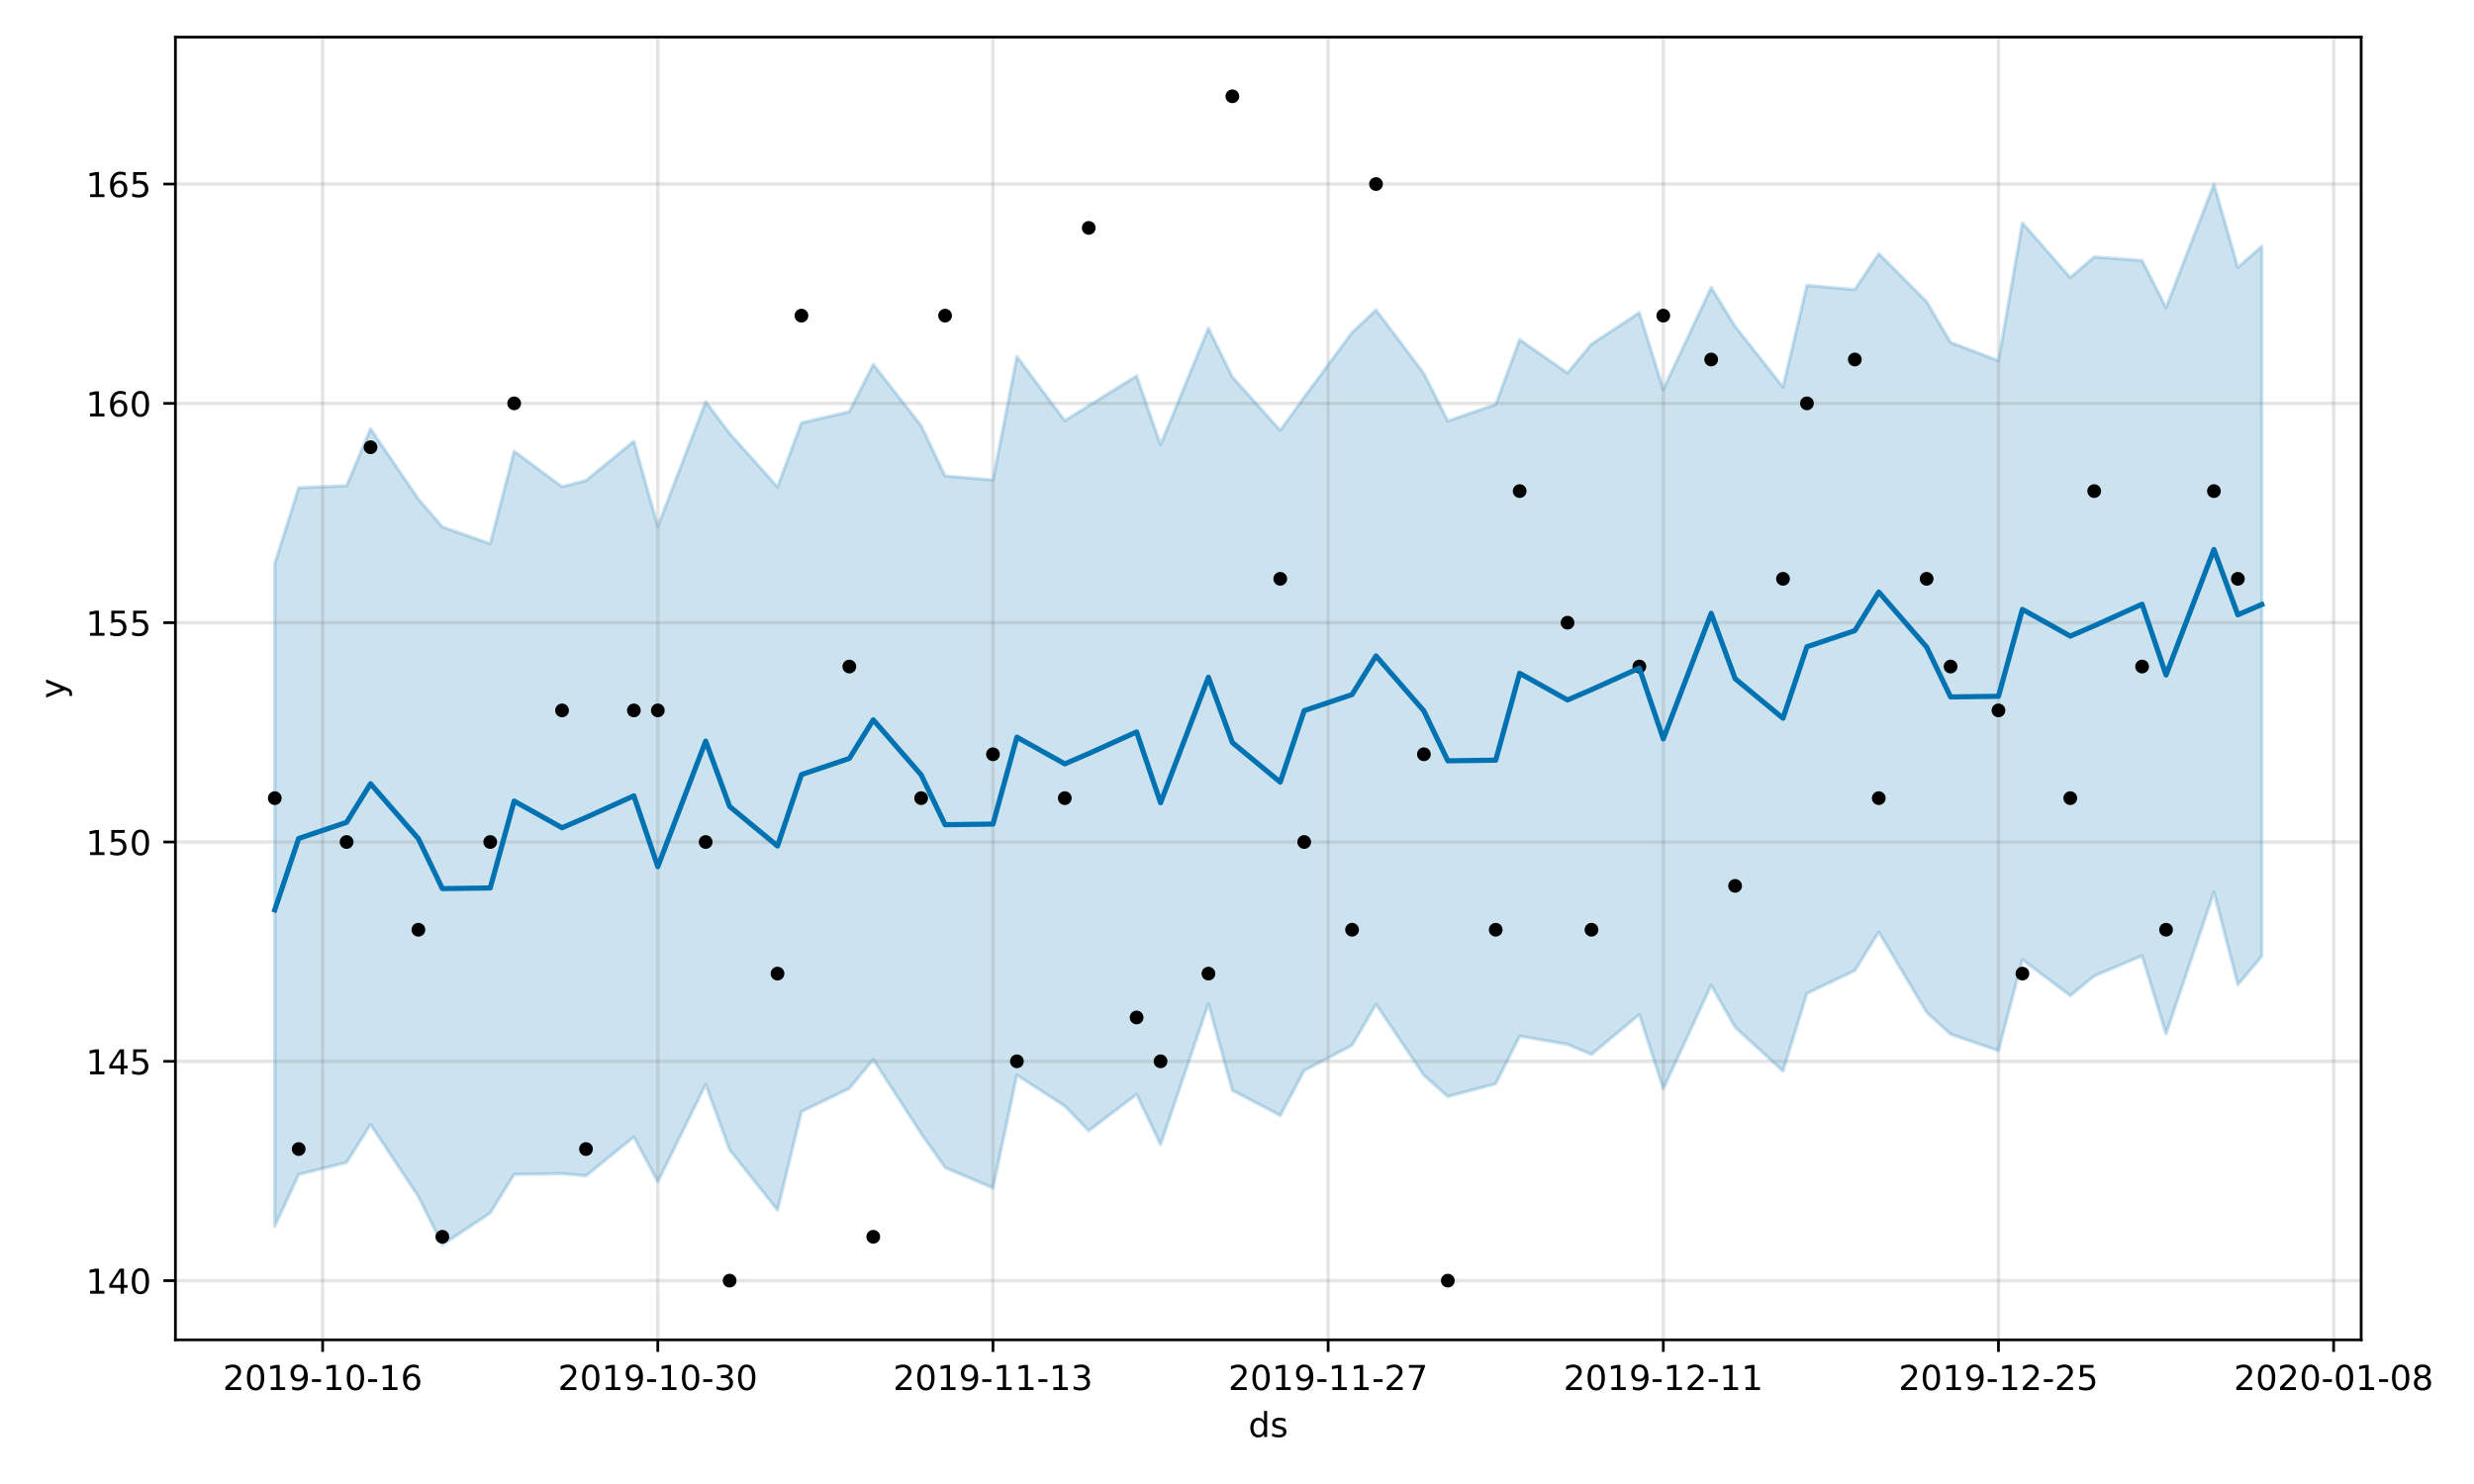<?xml version="1.0" encoding="utf-8" standalone="no"?>
<!DOCTYPE svg PUBLIC "-//W3C//DTD SVG 1.1//EN"
  "http://www.w3.org/Graphics/SVG/1.1/DTD/svg11.dtd">
<!-- Created with matplotlib (https://matplotlib.org/) -->
<svg height="432pt" version="1.1" viewBox="0 0 720 432" width="720pt" xmlns="http://www.w3.org/2000/svg" xmlns:xlink="http://www.w3.org/1999/xlink">
 <defs>
  <style type="text/css">
*{stroke-linecap:butt;stroke-linejoin:round;}
  </style>
 </defs>
 <g id="figure_1">
  <g id="patch_1">
   <path d="M 0 432 
L 720 432 
L 720 0 
L 0 0 
z
" style="fill:#ffffff;"/>
  </g>
  <g id="axes_1">
   <g id="patch_2">
    <path d="M 51.05 390.04 
L 687.158 390.04 
L 687.158 10.8 
L 51.05 10.8 
z
" style="fill:#ffffff;"/>
   </g>
   <g id="PolyCollection_1">
    <defs>
     <path d="M 79.964 -267.944 
L 79.964 -74.996 
L 86.931 -90.11 
L 100.866 -93.587 
L 107.833 -104.637 
L 121.767 -83.655 
L 128.735 -69.63 
L 142.669 -78.879 
L 149.636 -90.12 
L 163.571 -90.35 
L 170.538 -89.723 
L 184.473 -101.021 
L 191.44 -87.977 
L 205.374 -116.319 
L 212.341 -97.268 
L 226.276 -79.716 
L 233.243 -108.394 
L 247.178 -115.147 
L 254.145 -123.563 
L 268.079 -102.021 
L 275.047 -92.111 
L 288.981 -86.183 
L 295.948 -119.031 
L 309.883 -110.011 
L 316.85 -102.819 
L 330.784 -113.418 
L 337.752 -98.805 
L 351.686 -139.807 
L 358.653 -114.568 
L 372.588 -107.288 
L 379.555 -120.355 
L 393.49 -127.71 
L 400.457 -139.626 
L 414.391 -118.988 
L 421.358 -112.768 
L 435.293 -116.506 
L 442.26 -130.381 
L 456.195 -127.968 
L 463.162 -125.043 
L 477.096 -136.666 
L 484.064 -115.01 
L 497.998 -145.168 
L 504.965 -132.957 
L 518.9 -120.167 
L 525.867 -142.818 
L 539.801 -149.465 
L 546.769 -160.665 
L 560.703 -137.319 
L 567.67 -130.917 
L 581.605 -126.146 
L 588.572 -152.616 
L 602.507 -142.161 
L 609.474 -147.876 
L 623.408 -153.757 
L 630.376 -131.026 
L 644.31 -172.273 
L 651.277 -145.384 
L 658.244 -153.636 
L 658.244 -360.31 
L 658.244 -360.31 
L 651.277 -354.139 
L 644.31 -378.375 
L 630.376 -342.462 
L 623.408 -356.177 
L 609.474 -357.196 
L 602.507 -351.196 
L 588.572 -367.111 
L 581.605 -327.009 
L 567.67 -332.31 
L 560.703 -344.186 
L 546.769 -358.141 
L 539.801 -347.703 
L 525.867 -348.939 
L 518.9 -319.309 
L 504.965 -337.007 
L 497.998 -348.292 
L 484.064 -318.627 
L 477.096 -340.997 
L 463.162 -331.837 
L 456.195 -323.414 
L 442.26 -333.11 
L 435.293 -314.282 
L 421.358 -309.449 
L 414.391 -323.273 
L 400.457 -341.777 
L 393.49 -335.211 
L 379.555 -316.365 
L 372.588 -306.723 
L 358.653 -322.259 
L 351.686 -336.455 
L 337.752 -302.538 
L 330.784 -322.562 
L 316.85 -313.931 
L 309.883 -309.537 
L 295.948 -328.204 
L 288.981 -292.29 
L 275.047 -293.442 
L 268.079 -308.083 
L 254.145 -325.919 
L 247.178 -312.148 
L 233.243 -308.922 
L 226.276 -290.255 
L 212.341 -305.826 
L 205.374 -315.051 
L 191.44 -278.786 
L 184.473 -303.545 
L 170.538 -292.118 
L 163.571 -290.308 
L 149.636 -300.643 
L 142.669 -273.708 
L 128.735 -278.61 
L 121.767 -286.722 
L 107.833 -307.193 
L 100.866 -290.59 
L 86.931 -290.013 
L 79.964 -267.944 
z
" id="m11f42576dd" style="stroke:#0072b2;stroke-opacity:0.2;"/>
    </defs>
    <g clip-path="url(#pcdcfccb5d8)">
     <use style="fill:#0072b2;fill-opacity:0.2;stroke:#0072b2;stroke-opacity:0.2;" x="0" xlink:href="#m11f42576dd" y="432"/>
    </g>
   </g>
   <g id="matplotlib.axis_1">
    <g id="xtick_1">
     <g id="line2d_1">
      <path clip-path="url(#pcdcfccb5d8)" d="M 93.898 390.04 
L 93.898 10.8 
" style="fill:none;stroke:#808080;stroke-linecap:square;stroke-opacity:0.2;"/>
     </g>
     <g id="line2d_2">
      <defs>
       <path d="M 0 0 
L 0 3.5 
" id="m8440cd59ab" style="stroke:#000000;stroke-width:0.8;"/>
      </defs>
      <g>
       <use style="stroke:#000000;stroke-width:0.8;" x="93.898" xlink:href="#m8440cd59ab" y="390.04"/>
      </g>
     </g>
     <g id="text_1">
      <!-- 2019-10-16 -->
      <defs>
       <path d="M 19.188 8.297 
L 53.609 8.297 
L 53.609 0 
L 7.328 0 
L 7.328 8.297 
Q 12.938 14.109 22.625 23.891 
Q 32.328 33.688 34.812 36.531 
Q 39.547 41.844 41.422 45.531 
Q 43.312 49.219 43.312 52.781 
Q 43.312 58.594 39.234 62.25 
Q 35.156 65.922 28.609 65.922 
Q 23.969 65.922 18.812 64.312 
Q 13.672 62.703 7.812 59.422 
L 7.812 69.391 
Q 13.766 71.781 18.938 73 
Q 24.125 74.219 28.422 74.219 
Q 39.75 74.219 46.484 68.547 
Q 53.219 62.891 53.219 53.422 
Q 53.219 48.922 51.531 44.891 
Q 49.859 40.875 45.406 35.406 
Q 44.188 33.984 37.641 27.219 
Q 31.109 20.453 19.188 8.297 
z
" id="DejaVuSans-50"/>
       <path d="M 31.781 66.406 
Q 24.172 66.406 20.328 58.906 
Q 16.5 51.422 16.5 36.375 
Q 16.5 21.391 20.328 13.891 
Q 24.172 6.391 31.781 6.391 
Q 39.453 6.391 43.281 13.891 
Q 47.125 21.391 47.125 36.375 
Q 47.125 51.422 43.281 58.906 
Q 39.453 66.406 31.781 66.406 
z
M 31.781 74.219 
Q 44.047 74.219 50.516 64.516 
Q 56.984 54.828 56.984 36.375 
Q 56.984 17.969 50.516 8.266 
Q 44.047 -1.422 31.781 -1.422 
Q 19.531 -1.422 13.062 8.266 
Q 6.594 17.969 6.594 36.375 
Q 6.594 54.828 13.062 64.516 
Q 19.531 74.219 31.781 74.219 
z
" id="DejaVuSans-48"/>
       <path d="M 12.406 8.297 
L 28.516 8.297 
L 28.516 63.922 
L 10.984 60.406 
L 10.984 69.391 
L 28.422 72.906 
L 38.281 72.906 
L 38.281 8.297 
L 54.391 8.297 
L 54.391 0 
L 12.406 0 
z
" id="DejaVuSans-49"/>
       <path d="M 10.984 1.516 
L 10.984 10.5 
Q 14.703 8.734 18.5 7.812 
Q 22.312 6.891 25.984 6.891 
Q 35.75 6.891 40.891 13.453 
Q 46.047 20.016 46.781 33.406 
Q 43.953 29.203 39.594 26.953 
Q 35.25 24.703 29.984 24.703 
Q 19.047 24.703 12.672 31.312 
Q 6.297 37.938 6.297 49.422 
Q 6.297 60.641 12.938 67.422 
Q 19.578 74.219 30.609 74.219 
Q 43.266 74.219 49.922 64.516 
Q 56.594 54.828 56.594 36.375 
Q 56.594 19.141 48.406 8.859 
Q 40.234 -1.422 26.422 -1.422 
Q 22.703 -1.422 18.891 -0.688 
Q 15.094 0.047 10.984 1.516 
z
M 30.609 32.422 
Q 37.25 32.422 41.125 36.953 
Q 45.016 41.5 45.016 49.422 
Q 45.016 57.281 41.125 61.844 
Q 37.25 66.406 30.609 66.406 
Q 23.969 66.406 20.094 61.844 
Q 16.219 57.281 16.219 49.422 
Q 16.219 41.5 20.094 36.953 
Q 23.969 32.422 30.609 32.422 
z
" id="DejaVuSans-57"/>
       <path d="M 4.891 31.391 
L 31.203 31.391 
L 31.203 23.391 
L 4.891 23.391 
z
" id="DejaVuSans-45"/>
       <path d="M 33.016 40.375 
Q 26.375 40.375 22.484 35.828 
Q 18.609 31.297 18.609 23.391 
Q 18.609 15.531 22.484 10.953 
Q 26.375 6.391 33.016 6.391 
Q 39.656 6.391 43.531 10.953 
Q 47.406 15.531 47.406 23.391 
Q 47.406 31.297 43.531 35.828 
Q 39.656 40.375 33.016 40.375 
z
M 52.594 71.297 
L 52.594 62.312 
Q 48.875 64.062 45.094 64.984 
Q 41.312 65.922 37.594 65.922 
Q 27.828 65.922 22.672 59.328 
Q 17.531 52.734 16.797 39.406 
Q 19.672 43.656 24.016 45.922 
Q 28.375 48.188 33.594 48.188 
Q 44.578 48.188 50.953 41.516 
Q 57.328 34.859 57.328 23.391 
Q 57.328 12.156 50.688 5.359 
Q 44.047 -1.422 33.016 -1.422 
Q 20.359 -1.422 13.672 8.266 
Q 6.984 17.969 6.984 36.375 
Q 6.984 53.656 15.188 63.938 
Q 23.391 74.219 37.203 74.219 
Q 40.922 74.219 44.703 73.484 
Q 48.484 72.75 52.594 71.297 
z
" id="DejaVuSans-54"/>
      </defs>
      <g transform="translate(64.841 404.638)scale(0.1 -0.1)">
       <use xlink:href="#DejaVuSans-50"/>
       <use x="63.623" xlink:href="#DejaVuSans-48"/>
       <use x="127.246" xlink:href="#DejaVuSans-49"/>
       <use x="190.869" xlink:href="#DejaVuSans-57"/>
       <use x="254.492" xlink:href="#DejaVuSans-45"/>
       <use x="290.576" xlink:href="#DejaVuSans-49"/>
       <use x="354.199" xlink:href="#DejaVuSans-48"/>
       <use x="417.822" xlink:href="#DejaVuSans-45"/>
       <use x="453.906" xlink:href="#DejaVuSans-49"/>
       <use x="517.529" xlink:href="#DejaVuSans-54"/>
      </g>
     </g>
    </g>
    <g id="xtick_2">
     <g id="line2d_3">
      <path clip-path="url(#pcdcfccb5d8)" d="M 191.44 390.04 
L 191.44 10.8 
" style="fill:none;stroke:#808080;stroke-linecap:square;stroke-opacity:0.2;"/>
     </g>
     <g id="line2d_4">
      <g>
       <use style="stroke:#000000;stroke-width:0.8;" x="191.44" xlink:href="#m8440cd59ab" y="390.04"/>
      </g>
     </g>
     <g id="text_2">
      <!-- 2019-10-30 -->
      <defs>
       <path d="M 40.578 39.312 
Q 47.656 37.797 51.625 33 
Q 55.609 28.219 55.609 21.188 
Q 55.609 10.406 48.188 4.484 
Q 40.766 -1.422 27.094 -1.422 
Q 22.516 -1.422 17.656 -0.516 
Q 12.797 0.391 7.625 2.203 
L 7.625 11.719 
Q 11.719 9.328 16.594 8.109 
Q 21.484 6.891 26.812 6.891 
Q 36.078 6.891 40.938 10.547 
Q 45.797 14.203 45.797 21.188 
Q 45.797 27.641 41.281 31.266 
Q 36.766 34.906 28.719 34.906 
L 20.219 34.906 
L 20.219 43.016 
L 29.109 43.016 
Q 36.375 43.016 40.234 45.922 
Q 44.094 48.828 44.094 54.297 
Q 44.094 59.906 40.109 62.906 
Q 36.141 65.922 28.719 65.922 
Q 24.656 65.922 20.016 65.031 
Q 15.375 64.156 9.812 62.312 
L 9.812 71.094 
Q 15.438 72.656 20.344 73.438 
Q 25.25 74.219 29.594 74.219 
Q 40.828 74.219 47.359 69.109 
Q 53.906 64.016 53.906 55.328 
Q 53.906 49.266 50.438 45.094 
Q 46.969 40.922 40.578 39.312 
z
" id="DejaVuSans-51"/>
      </defs>
      <g transform="translate(162.382 404.638)scale(0.1 -0.1)">
       <use xlink:href="#DejaVuSans-50"/>
       <use x="63.623" xlink:href="#DejaVuSans-48"/>
       <use x="127.246" xlink:href="#DejaVuSans-49"/>
       <use x="190.869" xlink:href="#DejaVuSans-57"/>
       <use x="254.492" xlink:href="#DejaVuSans-45"/>
       <use x="290.576" xlink:href="#DejaVuSans-49"/>
       <use x="354.199" xlink:href="#DejaVuSans-48"/>
       <use x="417.822" xlink:href="#DejaVuSans-45"/>
       <use x="453.906" xlink:href="#DejaVuSans-51"/>
       <use x="517.529" xlink:href="#DejaVuSans-48"/>
      </g>
     </g>
    </g>
    <g id="xtick_3">
     <g id="line2d_5">
      <path clip-path="url(#pcdcfccb5d8)" d="M 288.981 390.04 
L 288.981 10.8 
" style="fill:none;stroke:#808080;stroke-linecap:square;stroke-opacity:0.2;"/>
     </g>
     <g id="line2d_6">
      <g>
       <use style="stroke:#000000;stroke-width:0.8;" x="288.981" xlink:href="#m8440cd59ab" y="390.04"/>
      </g>
     </g>
     <g id="text_3">
      <!-- 2019-11-13 -->
      <g transform="translate(259.923 404.638)scale(0.1 -0.1)">
       <use xlink:href="#DejaVuSans-50"/>
       <use x="63.623" xlink:href="#DejaVuSans-48"/>
       <use x="127.246" xlink:href="#DejaVuSans-49"/>
       <use x="190.869" xlink:href="#DejaVuSans-57"/>
       <use x="254.492" xlink:href="#DejaVuSans-45"/>
       <use x="290.576" xlink:href="#DejaVuSans-49"/>
       <use x="354.199" xlink:href="#DejaVuSans-49"/>
       <use x="417.822" xlink:href="#DejaVuSans-45"/>
       <use x="453.906" xlink:href="#DejaVuSans-49"/>
       <use x="517.529" xlink:href="#DejaVuSans-51"/>
      </g>
     </g>
    </g>
    <g id="xtick_4">
     <g id="line2d_7">
      <path clip-path="url(#pcdcfccb5d8)" d="M 386.522 390.04 
L 386.522 10.8 
" style="fill:none;stroke:#808080;stroke-linecap:square;stroke-opacity:0.2;"/>
     </g>
     <g id="line2d_8">
      <g>
       <use style="stroke:#000000;stroke-width:0.8;" x="386.522" xlink:href="#m8440cd59ab" y="390.04"/>
      </g>
     </g>
     <g id="text_4">
      <!-- 2019-11-27 -->
      <defs>
       <path d="M 8.203 72.906 
L 55.078 72.906 
L 55.078 68.703 
L 28.609 0 
L 18.312 0 
L 43.219 64.594 
L 8.203 64.594 
z
" id="DejaVuSans-55"/>
      </defs>
      <g transform="translate(357.465 404.638)scale(0.1 -0.1)">
       <use xlink:href="#DejaVuSans-50"/>
       <use x="63.623" xlink:href="#DejaVuSans-48"/>
       <use x="127.246" xlink:href="#DejaVuSans-49"/>
       <use x="190.869" xlink:href="#DejaVuSans-57"/>
       <use x="254.492" xlink:href="#DejaVuSans-45"/>
       <use x="290.576" xlink:href="#DejaVuSans-49"/>
       <use x="354.199" xlink:href="#DejaVuSans-49"/>
       <use x="417.822" xlink:href="#DejaVuSans-45"/>
       <use x="453.906" xlink:href="#DejaVuSans-50"/>
       <use x="517.529" xlink:href="#DejaVuSans-55"/>
      </g>
     </g>
    </g>
    <g id="xtick_5">
     <g id="line2d_9">
      <path clip-path="url(#pcdcfccb5d8)" d="M 484.064 390.04 
L 484.064 10.8 
" style="fill:none;stroke:#808080;stroke-linecap:square;stroke-opacity:0.2;"/>
     </g>
     <g id="line2d_10">
      <g>
       <use style="stroke:#000000;stroke-width:0.8;" x="484.064" xlink:href="#m8440cd59ab" y="390.04"/>
      </g>
     </g>
     <g id="text_5">
      <!-- 2019-12-11 -->
      <g transform="translate(455.006 404.638)scale(0.1 -0.1)">
       <use xlink:href="#DejaVuSans-50"/>
       <use x="63.623" xlink:href="#DejaVuSans-48"/>
       <use x="127.246" xlink:href="#DejaVuSans-49"/>
       <use x="190.869" xlink:href="#DejaVuSans-57"/>
       <use x="254.492" xlink:href="#DejaVuSans-45"/>
       <use x="290.576" xlink:href="#DejaVuSans-49"/>
       <use x="354.199" xlink:href="#DejaVuSans-50"/>
       <use x="417.822" xlink:href="#DejaVuSans-45"/>
       <use x="453.906" xlink:href="#DejaVuSans-49"/>
       <use x="517.529" xlink:href="#DejaVuSans-49"/>
      </g>
     </g>
    </g>
    <g id="xtick_6">
     <g id="line2d_11">
      <path clip-path="url(#pcdcfccb5d8)" d="M 581.605 390.04 
L 581.605 10.8 
" style="fill:none;stroke:#808080;stroke-linecap:square;stroke-opacity:0.2;"/>
     </g>
     <g id="line2d_12">
      <g>
       <use style="stroke:#000000;stroke-width:0.8;" x="581.605" xlink:href="#m8440cd59ab" y="390.04"/>
      </g>
     </g>
     <g id="text_6">
      <!-- 2019-12-25 -->
      <defs>
       <path d="M 10.797 72.906 
L 49.516 72.906 
L 49.516 64.594 
L 19.828 64.594 
L 19.828 46.734 
Q 21.969 47.469 24.109 47.828 
Q 26.266 48.188 28.422 48.188 
Q 40.625 48.188 47.75 41.5 
Q 54.891 34.812 54.891 23.391 
Q 54.891 11.625 47.562 5.094 
Q 40.234 -1.422 26.906 -1.422 
Q 22.312 -1.422 17.547 -0.641 
Q 12.797 0.141 7.719 1.703 
L 7.719 11.625 
Q 12.109 9.234 16.797 8.062 
Q 21.484 6.891 26.703 6.891 
Q 35.156 6.891 40.078 11.328 
Q 45.016 15.766 45.016 23.391 
Q 45.016 31 40.078 35.438 
Q 35.156 39.891 26.703 39.891 
Q 22.75 39.891 18.812 39.016 
Q 14.891 38.141 10.797 36.281 
z
" id="DejaVuSans-53"/>
      </defs>
      <g transform="translate(552.547 404.638)scale(0.1 -0.1)">
       <use xlink:href="#DejaVuSans-50"/>
       <use x="63.623" xlink:href="#DejaVuSans-48"/>
       <use x="127.246" xlink:href="#DejaVuSans-49"/>
       <use x="190.869" xlink:href="#DejaVuSans-57"/>
       <use x="254.492" xlink:href="#DejaVuSans-45"/>
       <use x="290.576" xlink:href="#DejaVuSans-49"/>
       <use x="354.199" xlink:href="#DejaVuSans-50"/>
       <use x="417.822" xlink:href="#DejaVuSans-45"/>
       <use x="453.906" xlink:href="#DejaVuSans-50"/>
       <use x="517.529" xlink:href="#DejaVuSans-53"/>
      </g>
     </g>
    </g>
    <g id="xtick_7">
     <g id="line2d_13">
      <path clip-path="url(#pcdcfccb5d8)" d="M 679.146 390.04 
L 679.146 10.8 
" style="fill:none;stroke:#808080;stroke-linecap:square;stroke-opacity:0.2;"/>
     </g>
     <g id="line2d_14">
      <g>
       <use style="stroke:#000000;stroke-width:0.8;" x="679.146" xlink:href="#m8440cd59ab" y="390.04"/>
      </g>
     </g>
     <g id="text_7">
      <!-- 2020-01-08 -->
      <defs>
       <path d="M 31.781 34.625 
Q 24.75 34.625 20.719 30.859 
Q 16.703 27.094 16.703 20.516 
Q 16.703 13.922 20.719 10.156 
Q 24.75 6.391 31.781 6.391 
Q 38.812 6.391 42.859 10.172 
Q 46.922 13.969 46.922 20.516 
Q 46.922 27.094 42.891 30.859 
Q 38.875 34.625 31.781 34.625 
z
M 21.922 38.812 
Q 15.578 40.375 12.031 44.719 
Q 8.5 49.078 8.5 55.328 
Q 8.5 64.062 14.719 69.141 
Q 20.953 74.219 31.781 74.219 
Q 42.672 74.219 48.875 69.141 
Q 55.078 64.062 55.078 55.328 
Q 55.078 49.078 51.531 44.719 
Q 48 40.375 41.703 38.812 
Q 48.828 37.156 52.797 32.312 
Q 56.781 27.484 56.781 20.516 
Q 56.781 9.906 50.312 4.234 
Q 43.844 -1.422 31.781 -1.422 
Q 19.734 -1.422 13.25 4.234 
Q 6.781 9.906 6.781 20.516 
Q 6.781 27.484 10.781 32.312 
Q 14.797 37.156 21.922 38.812 
z
M 18.312 54.391 
Q 18.312 48.734 21.844 45.562 
Q 25.391 42.391 31.781 42.391 
Q 38.141 42.391 41.719 45.562 
Q 45.312 48.734 45.312 54.391 
Q 45.312 60.062 41.719 63.234 
Q 38.141 66.406 31.781 66.406 
Q 25.391 66.406 21.844 63.234 
Q 18.312 60.062 18.312 54.391 
z
" id="DejaVuSans-56"/>
      </defs>
      <g transform="translate(650.088 404.638)scale(0.1 -0.1)">
       <use xlink:href="#DejaVuSans-50"/>
       <use x="63.623" xlink:href="#DejaVuSans-48"/>
       <use x="127.246" xlink:href="#DejaVuSans-50"/>
       <use x="190.869" xlink:href="#DejaVuSans-48"/>
       <use x="254.492" xlink:href="#DejaVuSans-45"/>
       <use x="290.576" xlink:href="#DejaVuSans-48"/>
       <use x="354.199" xlink:href="#DejaVuSans-49"/>
       <use x="417.822" xlink:href="#DejaVuSans-45"/>
       <use x="453.906" xlink:href="#DejaVuSans-48"/>
       <use x="517.529" xlink:href="#DejaVuSans-56"/>
      </g>
     </g>
    </g>
    <g id="text_8">
     <!-- ds -->
     <defs>
      <path d="M 45.406 46.391 
L 45.406 75.984 
L 54.391 75.984 
L 54.391 0 
L 45.406 0 
L 45.406 8.203 
Q 42.578 3.328 38.25 0.953 
Q 33.938 -1.422 27.875 -1.422 
Q 17.969 -1.422 11.734 6.484 
Q 5.516 14.406 5.516 27.297 
Q 5.516 40.188 11.734 48.094 
Q 17.969 56 27.875 56 
Q 33.938 56 38.25 53.625 
Q 42.578 51.266 45.406 46.391 
z
M 14.797 27.297 
Q 14.797 17.391 18.875 11.75 
Q 22.953 6.109 30.078 6.109 
Q 37.203 6.109 41.297 11.75 
Q 45.406 17.391 45.406 27.297 
Q 45.406 37.203 41.297 42.844 
Q 37.203 48.484 30.078 48.484 
Q 22.953 48.484 18.875 42.844 
Q 14.797 37.203 14.797 27.297 
z
" id="DejaVuSans-100"/>
      <path d="M 44.281 53.078 
L 44.281 44.578 
Q 40.484 46.531 36.375 47.5 
Q 32.281 48.484 27.875 48.484 
Q 21.188 48.484 17.844 46.438 
Q 14.5 44.391 14.5 40.281 
Q 14.5 37.156 16.891 35.375 
Q 19.281 33.594 26.516 31.984 
L 29.594 31.297 
Q 39.156 29.25 43.188 25.516 
Q 47.219 21.781 47.219 15.094 
Q 47.219 7.469 41.188 3.016 
Q 35.156 -1.422 24.609 -1.422 
Q 20.219 -1.422 15.453 -0.562 
Q 10.688 0.297 5.422 2 
L 5.422 11.281 
Q 10.406 8.688 15.234 7.391 
Q 20.062 6.109 24.812 6.109 
Q 31.156 6.109 34.562 8.281 
Q 37.984 10.453 37.984 14.406 
Q 37.984 18.062 35.516 20.016 
Q 33.062 21.969 24.703 23.781 
L 21.578 24.516 
Q 13.234 26.266 9.516 29.906 
Q 5.812 33.547 5.812 39.891 
Q 5.812 47.609 11.281 51.797 
Q 16.75 56 26.812 56 
Q 31.781 56 36.172 55.266 
Q 40.578 54.547 44.281 53.078 
z
" id="DejaVuSans-115"/>
     </defs>
     <g transform="translate(363.325 418.317)scale(0.1 -0.1)">
      <use xlink:href="#DejaVuSans-100"/>
      <use x="63.477" xlink:href="#DejaVuSans-115"/>
     </g>
    </g>
   </g>
   <g id="matplotlib.axis_2">
    <g id="ytick_1">
     <g id="line2d_15">
      <path clip-path="url(#pcdcfccb5d8)" d="M 51.05 372.802 
L 687.158 372.802 
" style="fill:none;stroke:#808080;stroke-linecap:square;stroke-opacity:0.2;"/>
     </g>
     <g id="line2d_16">
      <defs>
       <path d="M 0 0 
L -3.5 0 
" id="m654d84750d" style="stroke:#000000;stroke-width:0.8;"/>
      </defs>
      <g>
       <use style="stroke:#000000;stroke-width:0.8;" x="51.05" xlink:href="#m654d84750d" y="372.802"/>
      </g>
     </g>
     <g id="text_9">
      <!-- 140 -->
      <defs>
       <path d="M 37.797 64.312 
L 12.891 25.391 
L 37.797 25.391 
z
M 35.203 72.906 
L 47.609 72.906 
L 47.609 25.391 
L 58.016 25.391 
L 58.016 17.188 
L 47.609 17.188 
L 47.609 0 
L 37.797 0 
L 37.797 17.188 
L 4.891 17.188 
L 4.891 26.703 
z
" id="DejaVuSans-52"/>
      </defs>
      <g transform="translate(24.962 376.601)scale(0.1 -0.1)">
       <use xlink:href="#DejaVuSans-49"/>
       <use x="63.623" xlink:href="#DejaVuSans-52"/>
       <use x="127.246" xlink:href="#DejaVuSans-48"/>
      </g>
     </g>
    </g>
    <g id="ytick_2">
     <g id="line2d_17">
      <path clip-path="url(#pcdcfccb5d8)" d="M 51.05 308.957 
L 687.158 308.957 
" style="fill:none;stroke:#808080;stroke-linecap:square;stroke-opacity:0.2;"/>
     </g>
     <g id="line2d_18">
      <g>
       <use style="stroke:#000000;stroke-width:0.8;" x="51.05" xlink:href="#m654d84750d" y="308.957"/>
      </g>
     </g>
     <g id="text_10">
      <!-- 145 -->
      <g transform="translate(24.962 312.756)scale(0.1 -0.1)">
       <use xlink:href="#DejaVuSans-49"/>
       <use x="63.623" xlink:href="#DejaVuSans-52"/>
       <use x="127.246" xlink:href="#DejaVuSans-53"/>
      </g>
     </g>
    </g>
    <g id="ytick_3">
     <g id="line2d_19">
      <path clip-path="url(#pcdcfccb5d8)" d="M 51.05 245.112 
L 687.158 245.112 
" style="fill:none;stroke:#808080;stroke-linecap:square;stroke-opacity:0.2;"/>
     </g>
     <g id="line2d_20">
      <g>
       <use style="stroke:#000000;stroke-width:0.8;" x="51.05" xlink:href="#m654d84750d" y="245.112"/>
      </g>
     </g>
     <g id="text_11">
      <!-- 150 -->
      <g transform="translate(24.962 248.911)scale(0.1 -0.1)">
       <use xlink:href="#DejaVuSans-49"/>
       <use x="63.623" xlink:href="#DejaVuSans-53"/>
       <use x="127.246" xlink:href="#DejaVuSans-48"/>
      </g>
     </g>
    </g>
    <g id="ytick_4">
     <g id="line2d_21">
      <path clip-path="url(#pcdcfccb5d8)" d="M 51.05 181.266 
L 687.158 181.266 
" style="fill:none;stroke:#808080;stroke-linecap:square;stroke-opacity:0.2;"/>
     </g>
     <g id="line2d_22">
      <g>
       <use style="stroke:#000000;stroke-width:0.8;" x="51.05" xlink:href="#m654d84750d" y="181.266"/>
      </g>
     </g>
     <g id="text_12">
      <!-- 155 -->
      <g transform="translate(24.962 185.066)scale(0.1 -0.1)">
       <use xlink:href="#DejaVuSans-49"/>
       <use x="63.623" xlink:href="#DejaVuSans-53"/>
       <use x="127.246" xlink:href="#DejaVuSans-53"/>
      </g>
     </g>
    </g>
    <g id="ytick_5">
     <g id="line2d_23">
      <path clip-path="url(#pcdcfccb5d8)" d="M 51.05 117.421 
L 687.158 117.421 
" style="fill:none;stroke:#808080;stroke-linecap:square;stroke-opacity:0.2;"/>
     </g>
     <g id="line2d_24">
      <g>
       <use style="stroke:#000000;stroke-width:0.8;" x="51.05" xlink:href="#m654d84750d" y="117.421"/>
      </g>
     </g>
     <g id="text_13">
      <!-- 160 -->
      <g transform="translate(24.962 121.221)scale(0.1 -0.1)">
       <use xlink:href="#DejaVuSans-49"/>
       <use x="63.623" xlink:href="#DejaVuSans-54"/>
       <use x="127.246" xlink:href="#DejaVuSans-48"/>
      </g>
     </g>
    </g>
    <g id="ytick_6">
     <g id="line2d_25">
      <path clip-path="url(#pcdcfccb5d8)" d="M 51.05 53.576 
L 687.158 53.576 
" style="fill:none;stroke:#808080;stroke-linecap:square;stroke-opacity:0.2;"/>
     </g>
     <g id="line2d_26">
      <g>
       <use style="stroke:#000000;stroke-width:0.8;" x="51.05" xlink:href="#m654d84750d" y="53.576"/>
      </g>
     </g>
     <g id="text_14">
      <!-- 165 -->
      <g transform="translate(24.962 57.375)scale(0.1 -0.1)">
       <use xlink:href="#DejaVuSans-49"/>
       <use x="63.623" xlink:href="#DejaVuSans-54"/>
       <use x="127.246" xlink:href="#DejaVuSans-53"/>
      </g>
     </g>
    </g>
    <g id="text_15">
     <!-- y -->
     <defs>
      <path d="M 32.172 -5.078 
Q 28.375 -14.844 24.75 -17.812 
Q 21.141 -20.797 15.094 -20.797 
L 7.906 -20.797 
L 7.906 -13.281 
L 13.188 -13.281 
Q 16.891 -13.281 18.938 -11.516 
Q 21 -9.766 23.484 -3.219 
L 25.094 0.875 
L 2.984 54.688 
L 12.5 54.688 
L 29.594 11.922 
L 46.688 54.688 
L 56.203 54.688 
z
" id="DejaVuSans-121"/>
     </defs>
     <g transform="translate(18.883 203.379)rotate(-90)scale(0.1 -0.1)">
      <use xlink:href="#DejaVuSans-121"/>
     </g>
    </g>
   </g>
   <g id="line2d_27">
    <defs>
     <path d="M 0 1.5 
C 0.398 1.5 0.779 1.342 1.061 1.061 
C 1.342 0.779 1.5 0.398 1.5 0 
C 1.5 -0.398 1.342 -0.779 1.061 -1.061 
C 0.779 -1.342 0.398 -1.5 0 -1.5 
C -0.398 -1.5 -0.779 -1.342 -1.061 -1.061 
C -1.342 -0.779 -1.5 -0.398 -1.5 0 
C -1.5 0.398 -1.342 0.779 -1.061 1.061 
C -0.779 1.342 -0.398 1.5 0 1.5 
z
" id="m2176d08b36" style="stroke:#000000;"/>
    </defs>
    <g clip-path="url(#pcdcfccb5d8)">
     <use style="stroke:#000000;" x="79.964" xlink:href="#m2176d08b36" y="232.343"/>
     <use style="stroke:#000000;" x="86.931" xlink:href="#m2176d08b36" y="334.495"/>
     <use style="stroke:#000000;" x="100.866" xlink:href="#m2176d08b36" y="245.112"/>
     <use style="stroke:#000000;" x="107.833" xlink:href="#m2176d08b36" y="130.19"/>
     <use style="stroke:#000000;" x="121.767" xlink:href="#m2176d08b36" y="270.65"/>
     <use style="stroke:#000000;" x="128.735" xlink:href="#m2176d08b36" y="360.033"/>
     <use style="stroke:#000000;" x="142.669" xlink:href="#m2176d08b36" y="245.112"/>
     <use style="stroke:#000000;" x="149.636" xlink:href="#m2176d08b36" y="117.421"/>
     <use style="stroke:#000000;" x="163.571" xlink:href="#m2176d08b36" y="206.805"/>
     <use style="stroke:#000000;" x="170.538" xlink:href="#m2176d08b36" y="334.495"/>
     <use style="stroke:#000000;" x="184.473" xlink:href="#m2176d08b36" y="206.805"/>
     <use style="stroke:#000000;" x="191.44" xlink:href="#m2176d08b36" y="206.805"/>
     <use style="stroke:#000000;" x="205.374" xlink:href="#m2176d08b36" y="245.112"/>
     <use style="stroke:#000000;" x="212.341" xlink:href="#m2176d08b36" y="372.802"/>
     <use style="stroke:#000000;" x="226.276" xlink:href="#m2176d08b36" y="283.419"/>
     <use style="stroke:#000000;" x="233.243" xlink:href="#m2176d08b36" y="91.883"/>
     <use style="stroke:#000000;" x="247.178" xlink:href="#m2176d08b36" y="194.035"/>
     <use style="stroke:#000000;" x="254.145" xlink:href="#m2176d08b36" y="360.033"/>
     <use style="stroke:#000000;" x="268.079" xlink:href="#m2176d08b36" y="232.343"/>
     <use style="stroke:#000000;" x="275.047" xlink:href="#m2176d08b36" y="91.883"/>
     <use style="stroke:#000000;" x="288.981" xlink:href="#m2176d08b36" y="219.574"/>
     <use style="stroke:#000000;" x="295.948" xlink:href="#m2176d08b36" y="308.957"/>
     <use style="stroke:#000000;" x="309.883" xlink:href="#m2176d08b36" y="232.343"/>
     <use style="stroke:#000000;" x="316.85" xlink:href="#m2176d08b36" y="66.345"/>
     <use style="stroke:#000000;" x="330.784" xlink:href="#m2176d08b36" y="296.188"/>
     <use style="stroke:#000000;" x="337.752" xlink:href="#m2176d08b36" y="308.957"/>
     <use style="stroke:#000000;" x="351.686" xlink:href="#m2176d08b36" y="283.419"/>
     <use style="stroke:#000000;" x="358.653" xlink:href="#m2176d08b36" y="28.038"/>
     <use style="stroke:#000000;" x="372.588" xlink:href="#m2176d08b36" y="168.497"/>
     <use style="stroke:#000000;" x="379.555" xlink:href="#m2176d08b36" y="245.112"/>
     <use style="stroke:#000000;" x="393.49" xlink:href="#m2176d08b36" y="270.65"/>
     <use style="stroke:#000000;" x="400.457" xlink:href="#m2176d08b36" y="53.576"/>
     <use style="stroke:#000000;" x="414.391" xlink:href="#m2176d08b36" y="219.574"/>
     <use style="stroke:#000000;" x="421.358" xlink:href="#m2176d08b36" y="372.802"/>
     <use style="stroke:#000000;" x="435.293" xlink:href="#m2176d08b36" y="270.65"/>
     <use style="stroke:#000000;" x="442.26" xlink:href="#m2176d08b36" y="142.959"/>
     <use style="stroke:#000000;" x="456.195" xlink:href="#m2176d08b36" y="181.266"/>
     <use style="stroke:#000000;" x="463.162" xlink:href="#m2176d08b36" y="270.65"/>
     <use style="stroke:#000000;" x="477.096" xlink:href="#m2176d08b36" y="194.035"/>
     <use style="stroke:#000000;" x="484.064" xlink:href="#m2176d08b36" y="91.883"/>
     <use style="stroke:#000000;" x="497.998" xlink:href="#m2176d08b36" y="104.652"/>
     <use style="stroke:#000000;" x="504.965" xlink:href="#m2176d08b36" y="257.881"/>
     <use style="stroke:#000000;" x="518.9" xlink:href="#m2176d08b36" y="168.497"/>
     <use style="stroke:#000000;" x="525.867" xlink:href="#m2176d08b36" y="117.421"/>
     <use style="stroke:#000000;" x="539.801" xlink:href="#m2176d08b36" y="104.652"/>
     <use style="stroke:#000000;" x="546.769" xlink:href="#m2176d08b36" y="232.343"/>
     <use style="stroke:#000000;" x="560.703" xlink:href="#m2176d08b36" y="168.497"/>
     <use style="stroke:#000000;" x="567.67" xlink:href="#m2176d08b36" y="194.035"/>
     <use style="stroke:#000000;" x="581.605" xlink:href="#m2176d08b36" y="206.805"/>
     <use style="stroke:#000000;" x="588.572" xlink:href="#m2176d08b36" y="283.419"/>
     <use style="stroke:#000000;" x="602.507" xlink:href="#m2176d08b36" y="232.343"/>
     <use style="stroke:#000000;" x="609.474" xlink:href="#m2176d08b36" y="142.959"/>
     <use style="stroke:#000000;" x="623.408" xlink:href="#m2176d08b36" y="194.035"/>
     <use style="stroke:#000000;" x="630.376" xlink:href="#m2176d08b36" y="270.65"/>
     <use style="stroke:#000000;" x="644.31" xlink:href="#m2176d08b36" y="142.959"/>
     <use style="stroke:#000000;" x="651.277" xlink:href="#m2176d08b36" y="168.497"/>
    </g>
   </g>
   <g id="line2d_28">
    <path clip-path="url(#pcdcfccb5d8)" d="M 79.964 264.877 
L 86.931 244.08 
L 100.866 239.388 
L 107.833 228.146 
L 121.767 244.16 
L 128.735 258.677 
L 142.669 258.49 
L 149.636 233.188 
L 163.571 240.966 
L 170.538 237.96 
L 184.473 231.68 
L 191.44 252.29 
L 205.374 215.746 
L 212.341 234.766 
L 226.276 246.277 
L 233.243 225.48 
L 247.178 220.788 
L 254.145 209.546 
L 268.079 225.56 
L 275.047 240.077 
L 288.981 239.891 
L 295.948 214.588 
L 309.883 222.366 
L 316.85 219.36 
L 330.784 213.08 
L 337.752 233.691 
L 351.686 197.146 
L 358.653 216.166 
L 372.588 227.677 
L 379.555 206.88 
L 393.49 202.188 
L 400.457 190.946 
L 414.391 206.96 
L 421.358 221.477 
L 435.293 221.291 
L 442.26 195.988 
L 456.195 203.766 
L 463.162 200.761 
L 477.096 194.48 
L 484.064 215.091 
L 497.998 178.547 
L 504.965 197.566 
L 518.9 209.077 
L 525.867 188.28 
L 539.801 183.589 
L 546.769 172.348 
L 560.703 188.363 
L 567.67 202.881 
L 581.605 202.695 
L 588.572 177.393 
L 602.507 185.172 
L 609.474 182.167 
L 623.408 175.887 
L 630.376 196.498 
L 644.31 159.955 
L 651.277 178.976 
L 658.244 175.97 
" style="fill:none;stroke:#0072b2;stroke-linecap:square;stroke-width:1.5;"/>
   </g>
   <g id="patch_3">
    <path d="M 51.05 390.04 
L 51.05 10.8 
" style="fill:none;stroke:#000000;stroke-linecap:square;stroke-linejoin:miter;stroke-width:0.8;"/>
   </g>
   <g id="patch_4">
    <path d="M 687.158 390.04 
L 687.158 10.8 
" style="fill:none;stroke:#000000;stroke-linecap:square;stroke-linejoin:miter;stroke-width:0.8;"/>
   </g>
   <g id="patch_5">
    <path d="M 51.05 390.04 
L 687.158 390.04 
" style="fill:none;stroke:#000000;stroke-linecap:square;stroke-linejoin:miter;stroke-width:0.8;"/>
   </g>
   <g id="patch_6">
    <path d="M 51.05 10.8 
L 687.158 10.8 
" style="fill:none;stroke:#000000;stroke-linecap:square;stroke-linejoin:miter;stroke-width:0.8;"/>
   </g>
  </g>
 </g>
 <defs>
  <clipPath id="pcdcfccb5d8">
   <rect height="379.24" width="636.108" x="51.05" y="10.8"/>
  </clipPath>
 </defs>
</svg>
